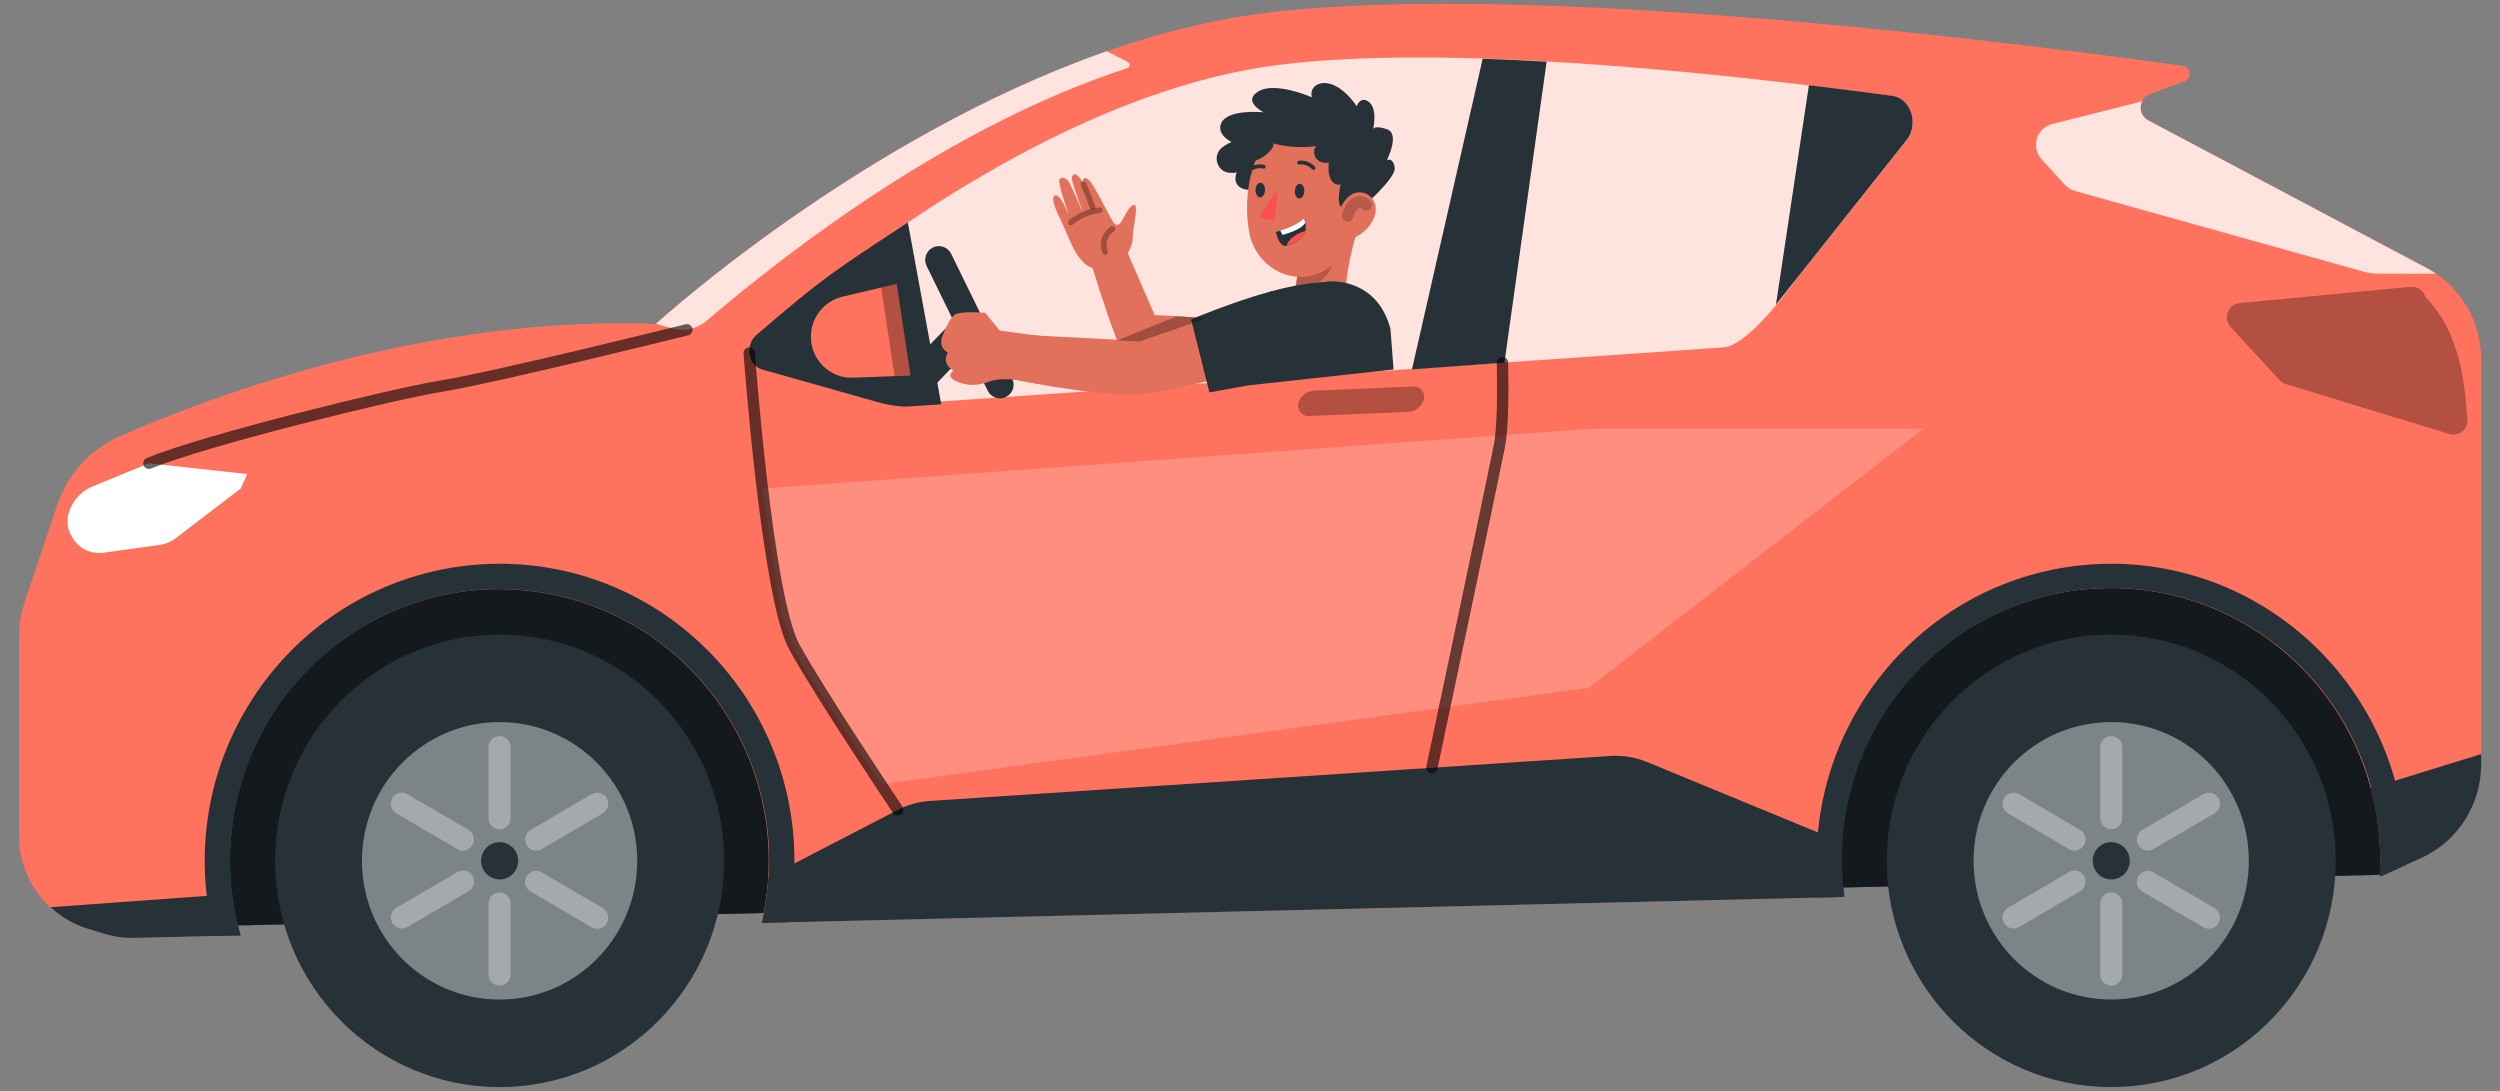 <svg width="110" height="48" viewBox="0 0 110 48" fill="none" xmlns="http://www.w3.org/2000/svg">
<rect x="0" y="0" width="110" height="48" fill="#808080" stroke="none"/>
<path d="M104.898 38.488L4.69 40.855V23.582H105.862L104.898 38.488Z" fill="#263238"/>
<path opacity="0.5" d="M104.898 38.488L4.69 40.855V23.582H105.862L104.898 38.488Z" fill="black"/>
<path d="M0.838 28.013V36.773C0.837 38.65 2.051 40.307 3.83 40.861L4.538 41.078C4.975 41.214 5.43 41.278 5.886 41.266L10.566 41.156C10.01 39.196 9.962 37.125 10.424 35.14C11.922 28.716 18.303 24.732 24.678 26.241C31.052 27.75 35.006 34.181 33.508 40.606L81.129 39.464C81.052 38.904 81.015 38.338 81.017 37.772C81.046 31.173 86.377 25.847 92.925 25.876C99.473 25.905 104.758 31.277 104.729 37.876C104.729 38.109 104.71 38.339 104.71 38.568C104.773 38.543 104.838 38.518 104.901 38.486L106.529 37.754C108.136 37.023 109.168 35.411 109.169 33.635V15.793C109.169 14.115 108.246 12.575 106.773 11.794L94.533 5.307C94.393 5.232 94.285 5.107 94.23 4.957C94.107 4.619 94.279 4.245 94.614 4.122L96.112 3.581C96.237 3.537 96.328 3.426 96.345 3.293C96.369 3.1 96.234 2.923 96.043 2.898C90.227 2.081 67.607 -0.9 55.717 0.565C42.001 2.257 28.856 14.253 28.856 14.253C18.763 13.872 9.34 17.413 5.284 19.189C3.975 19.765 2.968 20.872 2.51 22.236L1.122 26.381C0.94 26.905 0.844 27.457 0.838 28.013Z" fill="#FF725E"/>
<path d="M81.143 39.465C81.074 38.939 81.04 38.408 81.04 37.877C81.04 37.607 81.05 37.34 81.065 37.072L72.454 33.522C71.95 33.316 71.406 33.226 70.863 33.261L40.91 35.242C40.421 35.274 39.943 35.406 39.507 35.632L33.816 38.582C33.775 39.264 33.678 39.941 33.526 40.607L81.143 39.465Z" fill="#263238"/>
<path d="M109.171 33.636V33.18L104.301 34.683C104.585 35.723 104.729 36.798 104.728 37.877C104.728 38.11 104.71 38.34 104.71 38.569C104.772 38.544 104.838 38.519 104.9 38.487L106.532 37.755C108.138 37.023 109.171 35.412 109.171 33.636Z" fill="#263238"/>
<path d="M2.221 39.918C2.686 40.351 3.241 40.673 3.846 40.861L4.555 41.078C4.991 41.214 5.446 41.278 5.902 41.267L10.583 41.157C10.413 40.56 10.291 39.952 10.217 39.336L2.221 39.918Z" fill="#263238"/>
<path d="M92.903 24.805C92.365 24.805 91.827 24.838 91.293 24.905C84.187 25.8 79.145 32.331 80.033 39.492L81.156 39.464C81.079 38.903 81.042 38.338 81.044 37.772C81.073 31.173 86.404 25.846 92.952 25.875C99.5 25.904 104.785 31.277 104.756 37.876C104.756 38.109 104.737 38.338 104.737 38.568C104.8 38.542 104.865 38.517 104.928 38.486L105.864 38.058C105.864 37.995 105.864 37.936 105.864 37.876C105.855 30.659 100.051 24.812 92.891 24.805H92.903Z" fill="#263238"/>
<path d="M21.984 24.805C20.877 24.805 19.774 24.947 18.702 25.229C11.771 27.055 7.621 34.196 9.432 41.181L10.584 41.156C10.028 39.195 9.979 37.124 10.442 35.139C11.94 28.715 18.321 24.731 24.695 26.24C31.07 27.75 35.023 34.181 33.526 40.605L34.674 40.577C34.861 39.687 34.955 38.779 34.954 37.87C34.953 30.652 29.146 24.803 21.984 24.805Z" fill="#263238"/>
<path d="M33.269 14.755C33.131 14.873 33.032 15.043 32.991 15.235C32.892 15.691 33.134 16.151 33.531 16.262L38.481 17.66C38.919 17.785 39.374 17.82 39.824 17.762L76.528 13.179C77.421 13.065 78.254 12.599 78.885 11.861L83.699 6.208C83.86 6.021 83.961 5.778 83.988 5.518C84.053 4.875 83.653 4.295 83.094 4.222C74.305 3.047 63.192 1.98 56.175 2.844C46.978 3.975 37.719 10.942 33.269 14.755Z" fill="#FF725E"/>
<path opacity="0.8" d="M33.435 14.755C33.297 14.873 33.198 15.043 33.157 15.235C33.059 15.691 33.3 16.151 33.697 16.261L38.647 17.66C39.086 17.785 39.54 17.82 39.99 17.762L75.872 15.283C76.765 15.169 78.146 13.515 79.122 12.172L83.865 6.208C84.026 6.021 84.127 5.778 84.154 5.518C84.219 4.875 83.819 4.295 83.26 4.222C74.471 3.047 63.358 1.98 56.341 2.844C47.144 3.974 37.885 10.941 33.435 14.755Z" fill="white"/>
<g opacity="0.3">
<path d="M57.413 18.28C57.178 18.194 57.056 17.933 57.14 17.696C57.244 17.403 57.515 17.202 57.824 17.19L62.192 17.004C62.251 17.002 62.31 17.011 62.365 17.031C62.602 17.116 62.726 17.379 62.641 17.617C62.535 17.911 62.264 18.111 61.955 18.124L57.586 18.306C57.527 18.309 57.468 18.3 57.413 18.28Z" fill="black"/>
</g>
<path d="M89.896 5.668C89.51 6.014 89.475 6.61 89.819 7L90.855 8.135C90.974 8.262 91.125 8.354 91.291 8.402L103.981 11.949C104.201 12.009 104.429 12.04 104.658 12.04H107.179C107.048 11.952 106.913 11.87 106.773 11.795L94.533 5.302L94.532 5.301C94.223 5.147 94.097 4.77 94.249 4.459L90.274 5.462C90.134 5.5 90.005 5.571 89.896 5.668Z" fill="#FF725E"/>
<path d="M10.879 20.858L6.549 20.383L4.061 21.408C3.539 21.624 3.148 22.076 3.009 22.628C2.927 22.947 2.973 23.286 3.136 23.572L3.18 23.647C3.458 24.13 3.998 24.395 4.547 24.32L7.043 23.974C7.286 23.939 7.517 23.843 7.713 23.694L10.593 21.493L10.879 20.858Z" fill="white"/>
<path d="M28.865 14.247L29.555 14.445C30.091 14.599 30.667 14.474 31.093 14.111C35.105 10.69 42.082 5.442 49.61 2.996C49.644 2.985 49.672 2.962 49.689 2.931C49.727 2.863 49.703 2.776 49.635 2.738L48.699 2.254C37.839 6.049 28.865 14.247 28.865 14.247Z" fill="#FF725E"/>
<path opacity="0.8" d="M28.865 14.247L29.555 14.445C30.091 14.599 30.667 14.474 31.093 14.111C35.105 10.69 42.082 5.442 49.61 2.996C49.644 2.985 49.672 2.962 49.689 2.931C49.727 2.863 49.703 2.776 49.635 2.738L48.699 2.254C37.839 6.049 28.865 14.247 28.865 14.247Z" fill="white"/>
<path opacity="0.2" d="M70.014 18.865L33.526 21.495L34.212 26.03C34.422 27.42 34.934 28.746 35.709 29.914L38.759 34.507L69.902 30.264L84.625 18.865H70.014V18.865Z" fill="white"/>
<path d="M92.894 47.832C98.349 47.832 102.772 43.375 102.772 37.877C102.772 32.379 98.349 27.922 92.894 27.922C87.438 27.922 83.016 32.379 83.016 37.877C83.016 43.375 87.438 47.832 92.894 47.832Z" fill="#263238"/>
<path opacity="0.4" d="M92.892 43.978C96.237 43.978 98.948 41.245 98.948 37.875C98.948 34.504 96.237 31.771 92.892 31.771C89.547 31.771 86.836 34.504 86.836 37.875C86.836 41.245 89.547 43.978 92.892 43.978Z" fill="white"/>
<g opacity="0.3">
<path d="M93.379 32.874V36.003C93.379 36.272 93.162 36.49 92.895 36.49H92.892C92.625 36.49 92.408 36.272 92.408 36.003V32.874C92.408 32.605 92.625 32.387 92.892 32.387H92.895C93.162 32.387 93.379 32.605 93.379 32.874Z" fill="white"/>
</g>
<g opacity="0.3">
<path d="M93.379 39.751V42.88C93.379 43.149 93.162 43.367 92.895 43.367H92.892C92.625 43.367 92.408 43.149 92.408 42.88V39.751C92.408 39.482 92.625 39.264 92.892 39.264H92.895C93.162 39.264 93.379 39.482 93.379 39.751Z" fill="white"/>
</g>
<g opacity="0.3">
<path d="M94.744 37.364C94.512 37.497 94.217 37.415 94.085 37.182C94.085 37.181 94.084 37.181 94.084 37.18C93.951 36.947 94.031 36.649 94.262 36.515L96.949 34.943C97.181 34.807 97.479 34.888 97.613 35.122C97.745 35.356 97.666 35.653 97.435 35.789L94.749 37.361C94.748 37.362 94.746 37.363 94.744 37.364Z" fill="white"/>
</g>
<g opacity="0.3">
<path d="M88.833 40.79C88.601 40.924 88.306 40.843 88.172 40.61C88.172 40.609 88.172 40.609 88.172 40.609C88.039 40.375 88.119 40.077 88.35 39.943L91.037 38.371L91.037 38.371C91.268 38.236 91.564 38.315 91.698 38.547C91.833 38.781 91.755 39.08 91.523 39.217L88.834 40.789C88.834 40.789 88.833 40.79 88.833 40.79Z" fill="white"/>
</g>
<g opacity="0.3">
<path d="M96.949 40.801L94.263 39.229C94.03 39.093 93.951 38.793 94.085 38.559C94.22 38.326 94.518 38.247 94.749 38.383L97.436 39.955C97.666 40.091 97.746 40.388 97.614 40.622C97.479 40.856 97.182 40.936 96.949 40.801Z" fill="white"/>
</g>
<g opacity="0.3">
<path d="M91.699 37.183C91.565 37.416 91.27 37.495 91.038 37.361L88.352 35.788C88.352 35.788 88.351 35.788 88.351 35.788C88.12 35.653 88.041 35.355 88.174 35.122C88.174 35.121 88.175 35.121 88.175 35.12C88.309 34.888 88.605 34.808 88.836 34.943L91.525 36.515L91.525 36.515C91.756 36.651 91.835 36.949 91.7 37.181C91.7 37.182 91.699 37.182 91.699 37.183Z" fill="white"/>
</g>
<path d="M92.08 37.872C92.08 37.421 92.444 37.055 92.891 37.055C92.892 37.055 92.893 37.055 92.894 37.055C93.344 37.055 93.709 37.422 93.709 37.875C93.709 38.329 93.344 38.696 92.894 38.696C92.445 38.696 92.08 38.329 92.08 37.875C92.08 37.874 92.08 37.873 92.08 37.872Z" fill="#263238"/>
<path d="M21.984 47.832C27.439 47.832 31.862 43.375 31.862 37.877C31.862 32.379 27.439 27.922 21.984 27.922C16.528 27.922 12.106 32.379 12.106 37.877C12.106 43.375 16.528 47.832 21.984 47.832Z" fill="#263238"/>
<path opacity="0.4" d="M21.982 43.98C25.326 43.98 28.038 41.247 28.038 37.877C28.038 34.506 25.326 31.773 21.982 31.773C18.637 31.773 15.926 34.506 15.926 37.877C15.926 41.247 18.637 43.98 21.982 43.98Z" fill="white"/>
<g opacity="0.3">
<path d="M22.466 32.874V36.003C22.466 36.272 22.25 36.49 21.983 36.49H21.98C21.713 36.49 21.496 36.272 21.496 36.003V32.874C21.496 32.605 21.713 32.387 21.98 32.387H21.983C22.25 32.387 22.466 32.605 22.466 32.874Z" fill="white"/>
</g>
<g opacity="0.3">
<path d="M22.466 39.751V42.88C22.466 43.149 22.25 43.367 21.983 43.367H21.98C21.713 43.367 21.496 43.149 21.496 42.88V39.751C21.496 39.482 21.713 39.264 21.98 39.264H21.983C22.25 39.264 22.466 39.482 22.466 39.751Z" fill="white"/>
</g>
<g opacity="0.3">
<path d="M23.828 37.364C23.597 37.496 23.304 37.414 23.174 37.181L23.173 37.181C23.039 36.948 23.117 36.65 23.348 36.515L26.038 34.942C26.038 34.942 26.038 34.942 26.039 34.942C26.27 34.808 26.566 34.888 26.699 35.122C26.699 35.122 26.7 35.122 26.7 35.123C26.833 35.356 26.753 35.654 26.521 35.788L23.835 37.361C23.833 37.361 23.831 37.363 23.828 37.364Z" fill="white"/>
</g>
<g opacity="0.3">
<path d="M17.264 40.608C17.264 40.608 17.264 40.607 17.264 40.607C17.131 40.373 17.21 40.076 17.442 39.941L20.128 38.369C20.36 38.233 20.657 38.312 20.793 38.545C20.927 38.78 20.848 39.079 20.615 39.215L17.929 40.787C17.696 40.923 17.399 40.843 17.264 40.608Z" fill="white"/>
</g>
<g opacity="0.3">
<path d="M26.697 40.623C26.563 40.856 26.267 40.935 26.036 40.801L23.346 39.228C23.115 39.092 23.037 38.792 23.172 38.559L23.172 38.559C23.306 38.326 23.602 38.247 23.833 38.383L26.52 39.955C26.52 39.955 26.52 39.955 26.521 39.956C26.752 40.091 26.831 40.389 26.697 40.622C26.697 40.622 26.697 40.622 26.697 40.623Z" fill="white"/>
</g>
<g opacity="0.3">
<path d="M20.786 37.187C20.651 37.419 20.355 37.497 20.125 37.361L17.438 35.789C17.438 35.788 17.437 35.788 17.437 35.788C17.206 35.653 17.127 35.355 17.26 35.122C17.395 34.888 17.692 34.807 17.925 34.943L20.611 36.515C20.612 36.515 20.612 36.515 20.612 36.516C20.843 36.65 20.923 36.949 20.789 37.181C20.788 37.183 20.787 37.185 20.786 37.187Z" fill="white"/>
</g>
<path d="M21.984 37.055C22.434 37.055 22.799 37.422 22.799 37.876C22.799 38.329 22.434 38.696 21.984 38.696C21.535 38.696 21.17 38.329 21.17 37.876C21.17 37.422 21.535 37.055 21.984 37.055Z" fill="#263238"/>
<path opacity="0.3" d="M108.136 19.095C108.465 18.991 108.649 18.639 108.546 18.307C108.431 16.212 107.989 14.345 106.715 13.062C106.629 12.78 106.361 12.596 106.069 12.619L98.54 13.336C98.409 13.35 98.286 13.406 98.188 13.495C97.932 13.728 97.913 14.126 98.144 14.383L100.3 16.726C100.374 16.807 100.469 16.866 100.574 16.899L107.781 19.1C107.898 19.133 108.021 19.131 108.136 19.095Z" fill="black"/>
<path d="M32.991 15.231C32.892 15.687 33.134 16.146 33.531 16.257L38.481 17.655C38.919 17.781 39.286 17.866 39.857 17.892L41.415 17.788L39.945 9.785C36.55 12.032 36.318 12.135 33.269 14.75C33.131 14.868 33.032 15.039 32.991 15.231Z" fill="#263238"/>
<path d="M65.237 2.586L62.127 16.252L66.195 15.957L68.052 2.714C67.1 2.659 66.162 2.616 65.237 2.586Z" fill="#263238"/>
<path d="M78.143 13.401L83.856 6.208C84.021 6.02 84.124 5.773 84.151 5.509C84.215 4.865 83.814 4.286 83.254 4.215C82.083 4.055 80.838 3.901 79.592 3.75" fill="#263238"/>
<path d="M37.492 16.621C36.503 16.632 35.691 15.834 35.68 14.837C35.67 13.989 36.247 13.249 37.066 13.056L39.452 12.492L40.059 16.523L37.539 16.619C37.523 16.62 37.508 16.621 37.492 16.621Z" fill="#FF725E"/>
<path opacity="0.3" d="M39.362 16.55L40.06 16.523L39.453 12.492L38.772 12.655L39.362 16.55Z" fill="black"/>
<path opacity="0.6" d="M66.108 15.957C66.138 17.373 66.122 18.872 65.971 19.637C65.633 21.338 63.002 33.779 63.002 33.779" stroke="black" stroke-width="0.5" stroke-miterlimit="10" stroke-linecap="round" stroke-linejoin="round"/>
<path opacity="0.6" d="M32.965 15.531C32.965 15.531 33.752 26.289 34.949 28.465C36.117 30.587 39.501 35.63 39.501 35.63" stroke="black" stroke-width="0.5" stroke-miterlimit="10" stroke-linecap="round" stroke-linejoin="round"/>
<path opacity="0.6" d="M30.223 14.51C30.223 14.51 21.81 16.604 19.335 17.004C17.302 17.332 9.038 19.359 6.551 20.384" stroke="black" stroke-width="0.5" stroke-miterlimit="10" stroke-linecap="round" stroke-linejoin="round"/>
<path opacity="0.8" d="M89.896 5.668C89.51 6.014 89.475 6.61 89.819 7L90.855 8.135C90.974 8.262 91.125 8.354 91.291 8.402L103.981 11.949C104.201 12.009 104.429 12.04 104.658 12.04H107.179C107.048 11.952 106.913 11.87 106.773 11.795L94.533 5.302L94.532 5.301C94.223 5.147 94.097 4.77 94.249 4.459L90.274 5.462C90.134 5.5 90.005 5.571 89.896 5.668Z" fill="white"/>
<path d="M47.869 11.081C47.869 11.081 49.386 16.454 50.122 16.645C51.456 16.99 55.965 16.21 55.876 16.061L55.507 14.168C55.507 14.168 50.903 13.834 50.807 13.872L49.346 10.502L47.869 11.081Z" fill="#E1715B"/>
<path d="M49.364 11.451C49.364 11.451 49.823 11.02 49.836 10.497C49.849 9.974 49.997 9.559 49.98 9.17C49.962 8.78 49.639 9.193 49.511 9.448C49.383 9.703 49.236 9.991 49.061 9.863C48.887 9.735 48.127 8.03 47.865 7.88C47.603 7.731 47.641 8.045 47.641 8.045C47.641 8.045 47.445 7.636 47.263 7.67C47.216 7.679 47.12 7.777 47.18 7.977C47.315 8.428 47.648 9.361 47.648 9.361C47.63 9.307 47.138 8.186 47.043 8.027C46.918 7.82 46.755 7.787 46.638 7.864C46.472 7.973 47.034 9.384 47.017 9.46C47.017 9.46 46.72 8.637 46.467 8.598C46.214 8.559 46.373 9.087 46.601 9.527C46.81 9.929 47.115 10.775 47.367 11.163C47.677 11.642 47.992 11.893 48.518 11.812C49.043 11.731 49.364 11.451 49.364 11.451Z" fill="#E1715B"/>
<path opacity="0.3" d="M47.67 8.096C47.819 8.428 47.952 8.767 48.07 9.112" stroke="black" stroke-width="0.25" stroke-miterlimit="10" stroke-linecap="round" stroke-linejoin="round"/>
<path opacity="0.3" d="M47.117 9.787C47.478 9.487 47.927 9.298 48.391 9.25" stroke="black" stroke-width="0.25" stroke-miterlimit="10" stroke-linecap="round" stroke-linejoin="round"/>
<path opacity="0.3" d="M48.942 10.07C48.782 10.174 48.66 10.336 48.602 10.519C48.545 10.702 48.553 10.905 48.625 11.082" stroke="black" stroke-width="0.25" stroke-miterlimit="10" stroke-linecap="round" stroke-linejoin="round"/>
<path d="M59.754 9.295C59.754 9.295 61.441 7.859 61.368 7.379C61.295 6.899 61.025 7.047 61.025 7.047C61.025 7.047 61.608 5.888 61.033 5.689C60.458 5.49 60.418 5.685 60.418 5.685C60.418 5.685 60.646 4.739 60.19 4.455C59.843 4.236 59.696 4.671 59.696 4.671C59.696 4.671 59.033 3.635 58.24 3.651C57.848 3.681 57.655 3.935 57.711 4.24C57.713 4.253 57.716 4.266 57.719 4.279C57.719 4.279 56.119 3.576 55.376 4.017C54.632 4.458 55.602 4.942 55.602 4.942C55.602 4.942 54.043 4.778 53.737 5.41C53.495 5.912 54.189 6.25 54.189 6.25C54.189 6.25 53.943 6.335 53.732 6.526C53.331 6.891 53.576 7.583 54.116 7.603C54.12 7.603 54.124 7.603 54.129 7.603C54.212 7.606 54.361 7.624 54.42 7.566C54.42 7.566 54.153 8.135 54.73 8.318C55.307 8.501 55.581 7.827 55.581 7.827L59.754 9.295Z" fill="#263238"/>
<path d="M59.221 12.993C59.221 12.993 59.126 12.174 59.705 10.182C59.705 10.18 59.601 10.133 59.601 10.131C59.68 9.852 59.765 9.595 59.845 9.372C59.847 9.365 59.847 9.363 59.847 9.363L57.137 11.041C57.199 11.679 56.969 12.91 56.832 13.43L57.534 14.627L59.221 12.993Z" fill="#E1715B"/>
<path opacity="0.2" d="M57.087 11.938L58.645 11.588C58.502 12.076 58.072 12.654 56.989 12.698C56.989 12.698 57.098 12.152 57.087 11.938Z" fill="black"/>
<path d="M55.281 6.327C54.961 6.957 54.845 8.344 55.842 8.057C56.84 7.771 55.831 5.244 55.281 6.327Z" fill="#263238"/>
<path d="M59.874 8.038C59.688 9.767 59.617 10.745 58.705 11.585C57.334 12.849 55.294 11.976 54.964 10.221C54.667 8.642 55.022 6.081 56.74 5.488C58.433 4.903 60.061 6.31 59.874 8.038Z" fill="#E1715B"/>
<path d="M57.391 8.424C57.382 8.601 57.282 8.74 57.167 8.733C57.052 8.726 56.965 8.577 56.974 8.399C56.982 8.222 57.082 8.084 57.197 8.09C57.312 8.097 57.399 8.246 57.391 8.424Z" fill="#263238"/>
<path d="M55.662 8.375C55.654 8.552 55.554 8.691 55.438 8.684C55.324 8.677 55.237 8.528 55.245 8.351C55.253 8.173 55.353 8.035 55.468 8.041C55.584 8.048 55.67 8.197 55.662 8.375Z" fill="#263238"/>
<path d="M56.228 8.303C56.228 8.303 55.63 9.157 55.434 9.508C55.669 9.742 56.095 9.66 56.095 9.66L56.228 8.303Z" fill="#FD504E"/>
<path d="M57.817 7.471C57.789 7.478 57.758 7.47 57.736 7.448C57.477 7.182 57.179 7.237 57.176 7.237C57.131 7.246 57.087 7.217 57.078 7.172C57.069 7.127 57.098 7.083 57.143 7.074C57.158 7.071 57.533 7.003 57.854 7.332C57.886 7.365 57.885 7.418 57.853 7.45C57.843 7.46 57.83 7.467 57.817 7.471Z" fill="#263238"/>
<path d="M54.928 7.574C54.913 7.57 54.899 7.56 54.888 7.547C54.859 7.511 54.865 7.459 54.9 7.43C55.252 7.14 55.613 7.257 55.63 7.261C55.673 7.275 55.697 7.322 55.683 7.366C55.669 7.41 55.624 7.433 55.581 7.42C55.566 7.414 55.287 7.327 55.004 7.56C54.982 7.578 54.953 7.582 54.928 7.574Z" fill="#263238"/>
<path d="M56.597 10.818C56.592 10.82 56.613 10.814 56.597 10.818V10.818Z" fill="#263238"/>
<path d="M56.329 10.148C56.605 10.059 57.115 9.873 57.362 9.611C57.362 9.611 57.407 9.688 57.432 9.803C57.456 9.903 57.468 10.029 57.435 10.161C57.374 10.4 57.166 10.659 56.607 10.816C56.6 10.818 56.598 10.819 56.597 10.819C56.594 10.82 56.595 10.819 56.591 10.82C56.591 10.82 56.29 10.898 56.139 10.204C56.139 10.204 56.213 10.186 56.329 10.148Z" fill="#263238"/>
<path d="M56.328 10.147L56.435 10.335C56.961 10.186 57.312 10.01 57.432 9.803C57.407 9.688 57.362 9.611 57.362 9.611C57.115 9.873 56.605 10.059 56.328 10.147Z" fill="white"/>
<path d="M56.608 10.815C57.167 10.659 57.375 10.4 57.436 10.16C57.247 10.221 57.027 10.315 56.849 10.458C56.713 10.567 56.644 10.695 56.608 10.815Z" fill="#FB504E"/>
<path d="M59.357 9.377C59.209 9.296 59.052 9.206 58.971 9.057C58.896 8.917 58.9 8.75 58.914 8.591C58.929 8.428 58.952 8.265 58.984 8.103C58.831 8.18 58.646 8.057 58.563 7.907C58.438 7.682 58.446 7.409 58.464 7.151C58.269 7.193 58.048 7.135 57.92 6.981C57.792 6.827 57.779 6.578 57.913 6.428C57.28 6.514 56.631 6.473 56.013 6.309C56.056 6.388 56.006 6.485 55.952 6.557C55.73 6.847 55.4 7.051 55.042 7.116C54.99 7.126 54.925 7.127 54.896 7.083C54.88 7.059 54.88 7.028 54.882 6.999C54.903 6.648 55.103 6.327 55.366 6.096C55.63 5.865 55.952 5.715 56.277 5.588C56.817 5.376 57.381 5.219 57.959 5.179C58.537 5.14 59.129 5.223 59.651 5.474C59.766 5.529 59.879 5.594 59.959 5.693C60.035 5.787 60.075 5.905 60.11 6.02C60.323 6.725 60.405 7.47 60.349 8.205" fill="#263238"/>
<path d="M60.481 9.516C60.323 9.955 59.977 10.278 59.628 10.433C59.103 10.666 58.755 10.21 58.829 9.666C58.895 9.177 59.249 8.466 59.811 8.463C60.364 8.46 60.662 9.013 60.481 9.516Z" fill="#E1715B"/>
<path opacity="0.2" d="M60.111 9.019C60.046 8.912 59.907 8.867 59.785 8.891C59.663 8.915 59.559 8.997 59.481 9.094C59.388 9.211 59.325 9.353 59.301 9.501" stroke="black" stroke-width="0.5" stroke-miterlimit="10" stroke-linecap="round" stroke-linejoin="round"/>
<path d="M56.706 15.813C56.706 15.813 51.669 17.297 49.839 17.361C48.009 17.425 43.959 16.566 43.959 16.566L44.188 14.692L50.132 14.998L56.595 12.822L56.706 15.813Z" fill="#E1715B"/>
<path d="M54.907 16.957L55.897 12.83L58.413 12.388C58.523 12.372 60.567 12.202 61.179 14.462L61.316 16.258L54.907 16.957Z" fill="#263238"/>
<path d="M57.274 16.545C57.135 16.543 53.213 17.266 53.213 17.266L52.407 14.052C52.407 14.052 54.229 13.283 55.895 12.829C57.758 12.322 59.504 12.165 59.906 13.04C60.669 14.7 57.274 16.545 57.274 16.545Z" fill="#263238"/>
<path opacity="0.3" d="M49.153 14.979C49.248 14.984 50.13 15.029 50.13 15.029L52.673 14.15C52.673 14.15 53.199 13.922 53.065 13.968C52.931 14.014 51.878 13.904 51.808 13.915C51.738 13.926 49.153 14.979 49.153 14.979Z" fill="black"/>
<path d="M42.235 13.84C42.121 13.909 40.774 15.313 40.774 15.313L41.036 17.052L42.73 15.29L42.235 13.84Z" fill="#263238"/>
<path d="M44.264 17.466C43.967 17.614 43.606 17.491 43.459 17.191L40.771 11.703C40.624 11.402 40.747 11.039 41.044 10.891C41.342 10.743 41.703 10.866 41.85 11.166L44.538 16.654C44.684 16.954 44.562 17.318 44.264 17.466Z" fill="#263238"/>
<path d="M46.199 14.843L43.987 14.544L43.347 13.764C43.347 13.764 42.223 13.662 41.981 13.864C41.74 14.066 41.497 14.709 41.497 14.709C41.497 14.709 41.205 15.237 41.706 15.514C41.706 15.514 41.389 15.983 41.955 16.314C41.955 16.314 41.538 16.552 42.136 16.8C42.735 17.049 43.209 16.904 43.576 16.771C43.943 16.639 44.592 16.695 44.592 16.695L46.603 17.053L46.199 14.843Z" fill="#E1715B"/>
</svg>

